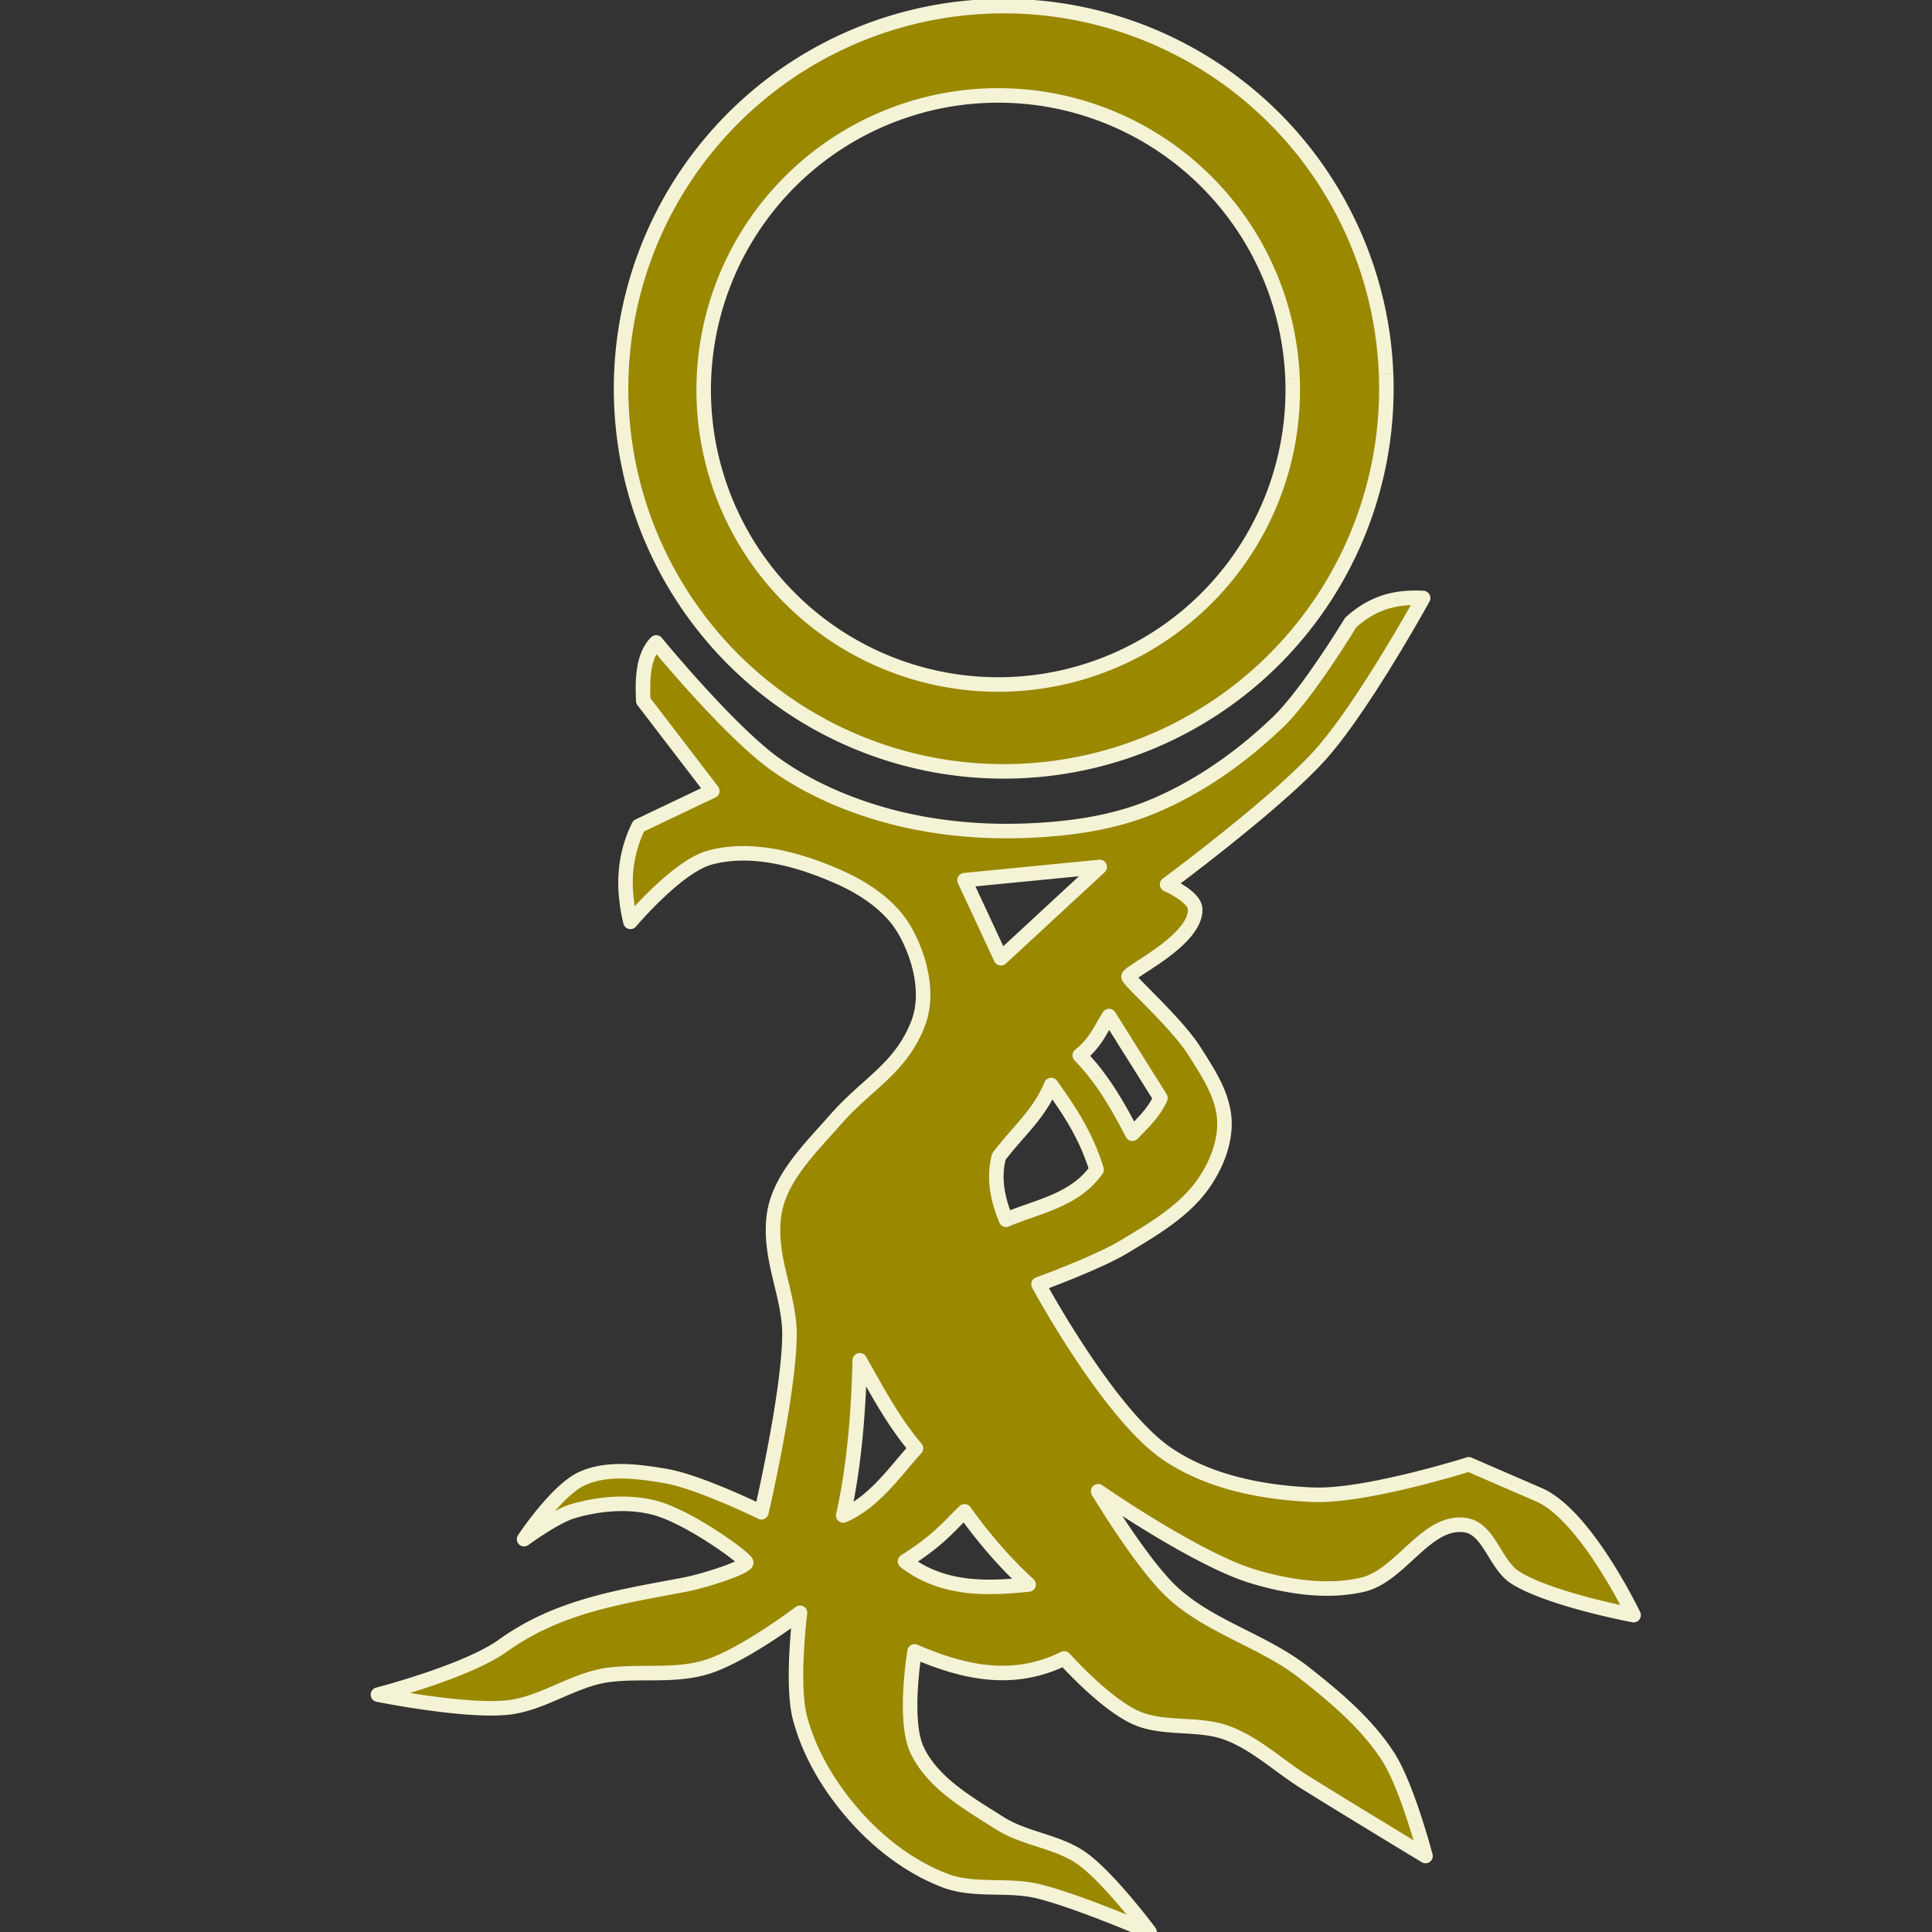 <?xml version="1.0" encoding="UTF-8" standalone="no"?>
<!-- Created with Inkscape (http://www.inkscape.org/) -->

<svg version="1.1" id="svg1" width="196" height="196" viewBox="0 0 196 196" sodipodi:docname="Blight.svg" inkscape:version="1.3.2 (091e20e, 2023-11-25, custom)"
   xmlns:inkscape="http://www.inkscape.org/namespaces/inkscape"
   xmlns:sodipodi="http://sodipodi.sourceforge.net/DTD/sodipodi-0.dtd"
   xmlns="http://www.w3.org/2000/svg"
   xmlns:svg="http://www.w3.org/2000/svg">
   <rect x="0" y="0" width="196" height="196" fill="#333333" stroke="none"/>
   <defs id="defs1" />
   <sodipodi:namedview id="namedview1" pagecolor="#ffffff" bordercolor="#000000" borderopacity="0.25" inkscape:showpageshadow="2" inkscape:pageopacity="0.0" inkscape:pagecheckerboard="0" inkscape:deskcolor="#d1d1d1" inkscape:zoom="4" inkscape:cx="153.375" inkscape:cy="137.625" inkscape:window-width="2560" inkscape:window-height="1494" inkscape:window-x="-11" inkscape:window-y="-11" inkscape:window-maximized="1" inkscape:current-layer="g1" />
   <g inkscape:groupmode="layer" inkscape:label="Image" id="g1">
      <path id="path8" style="fill:#998800;fill-opacity:1;stroke:#f5f3d5;stroke-width:1.473;stroke-linejoin:round;stroke-dasharray:none;stroke-dashoffset:2.267;stroke-opacity:1" d="m 97.851,153.326 c -1.539,1.465 -2.562,2.88 -6.039,5.074 3.914,3.036 8.624,2.738 12.538,2.348 -2.278,-2.085 -4.446,-4.555 -6.5,-7.422 z M 87.221,137.999 c -0.107,5.075 -0.566,10.839 -1.677,15.746 3.166,-1.364 5.251,-4.468 7.38,-6.814 -2.414,-2.859 -3.981,-5.913 -5.703,-8.932 z M 144.378,60.668 c 0,0 -5.975,10.854 -10.319,15.775 -4.344,4.921 -15.656,13.284 -15.656,13.284 0,0 2.799,1.231 2.847,2.491 0.121,3.213 -6.879,6.405 -6.761,6.879 0.119,0.474 4.85,4.663 6.642,7.472 1.39,2.18 2.971,4.534 3.084,7.116 0.098,2.248 -0.844,4.561 -2.135,6.405 -1.969,2.812 -5.125,4.633 -8.065,6.405 -2.699,1.626 -8.658,3.795 -8.658,3.795 0,0 7.098,13.151 13.047,17.198 4.243,2.887 9.698,3.946 14.826,4.151 5.354,0.214 15.775,-3.084 15.775,-3.084 l 7.116,3.084 c 4.753,2.06 9.607,12.217 9.607,12.217 0,0 -8.425,-1.579 -11.979,-3.795 -2.088,-1.302 -2.664,-4.99 -5.1,-5.337 -3.981,-0.567 -6.518,5.152 -10.437,6.049 -3.594,0.823 -7.496,0.219 -11.031,-0.83 -5.75,-1.707 -15.775,-8.658 -15.775,-8.658 0,0 4.441,7.436 7.591,10.319 3.822,3.497 9.209,4.867 13.284,8.065 3.167,2.486 6.358,5.156 8.54,8.54 1.946,3.018 3.795,10.082 3.795,10.082 0,0 -8.167,-4.945 -12.217,-7.472 -2.624,-1.637 -4.94,-3.875 -7.828,-4.982 -2.919,-1.119 -6.417,-0.325 -9.251,-1.542 -3.185,-1.368 -7.354,-6.049 -7.354,-6.049 -5.249,2.585 -10.247,1.407 -15.182,-0.712 0,0 -1.161,6.95 0.237,9.963 1.579,3.404 5.252,5.462 8.421,7.472 2.542,1.613 5.845,1.819 8.303,3.558 2.764,1.956 6.879,7.472 6.879,7.472 0,0 -7.454,-3.224 -11.386,-4.151 -3.06,-0.721 -6.433,0.053 -9.37,-1.067 -3.393,-1.294 -6.456,-3.597 -8.896,-6.286 -2.629,-2.898 -4.81,-6.417 -5.812,-10.2 -0.911,-3.44 0,-10.675 0,-10.675 0,0 -5.839,4.434 -9.58,5.53 -3.195,0.936 -6.448,0.357 -9.753,0.756 -3.587,0.433 -6.726,2.938 -10.319,3.321 -4.385,0.468 -13.165,-1.305 -13.165,-1.305 0,0 9.002,-2.328 12.691,-4.982 5.661,-4.072 12.075,-4.961 18.384,-6.168 2.186,-0.418 6.268,-1.779 6.286,-2.254 0.015,-0.385 -5.846,-4.687 -9.37,-5.575 -2.648,-0.667 -5.561,-0.402 -8.184,0.356 -1.837,0.531 -4.982,2.847 -4.982,2.847 0,0 3.322,-5.014 5.93,-6.168 2.568,-1.136 5.652,-0.703 8.421,-0.237 3.418,0.575 9.726,3.677 9.726,3.677 0,0 2.772,-11.865 2.847,-17.91 0.05,-4.028 -2.066,-7.626 -1.601,-11.979 0.417,-3.905 3.697,-7.011 6.286,-9.963 3.221,-3.673 6.598,-5.17 8.362,-9.726 1.138,-2.941 0.237,-6.619 -1.305,-9.37 -1.401,-2.5 -4.026,-4.288 -6.642,-5.456 -4.054,-1.81 -8.88,-3.175 -13.165,-2.016 -3.338,0.902 -8.065,6.523 -8.065,6.523 -0.773,-3.242 -0.763,-6.484 0.83,-9.726 l 7.472,-3.558 -6.998,-9.133 c -0.126,-2.413 0.02,-4.615 1.305,-5.93 0,0 7.457,9.113 12.217,12.454 3.345,2.348 7.209,4.016 11.149,5.1 4.601,1.266 9.465,1.729 14.233,1.542 4.261,-0.168 8.625,-0.757 12.572,-2.372 4.8,-1.964 9.188,-5.065 12.928,-8.658 3,-2.882 7.354,-10.082 7.354,-10.082 2.451,-2.223 4.902,-2.623 7.354,-2.491 z M 106.643,110.076 c -1.244,3.017 -3.451,4.782 -5.311,7.27 -0.565,2.229 -0.125,4.327 0.733,6.399 3.071,-1.329 6.926,-1.904 9.184,-5.081 -1.124,-3.634 -2.865,-6.112 -4.606,-8.587 z m 8.238,4.94 c 1.089,-1.115 2.217,-2.204 2.847,-3.625 l -5.217,-8.313 c -0.859,1.329 -1.317,2.657 -2.971,3.985 2.378,2.452 3.896,5.19 5.341,7.952 z m -17.03,-25.724 3.69,7.926 10.022,-9.267 z M 131.126,38.408 A 29.881,29.881 0 0 1 102.423,69.42 29.881,29.881 0 0 1 71.41,40.717 29.881,29.881 0 0 1 100.11,9.703 29.881,29.881 0 0 1 131.126,38.402 m 9.491,-0.471 A 38.819,38.819 0 0 0 100.323,0.647 38.819,38.819 0 0 0 63.036,40.939 38.819,38.819 0 0 0 103.327,78.227 38.819,38.819 0 0 0 140.617,37.939" />
   </g>
</svg>
